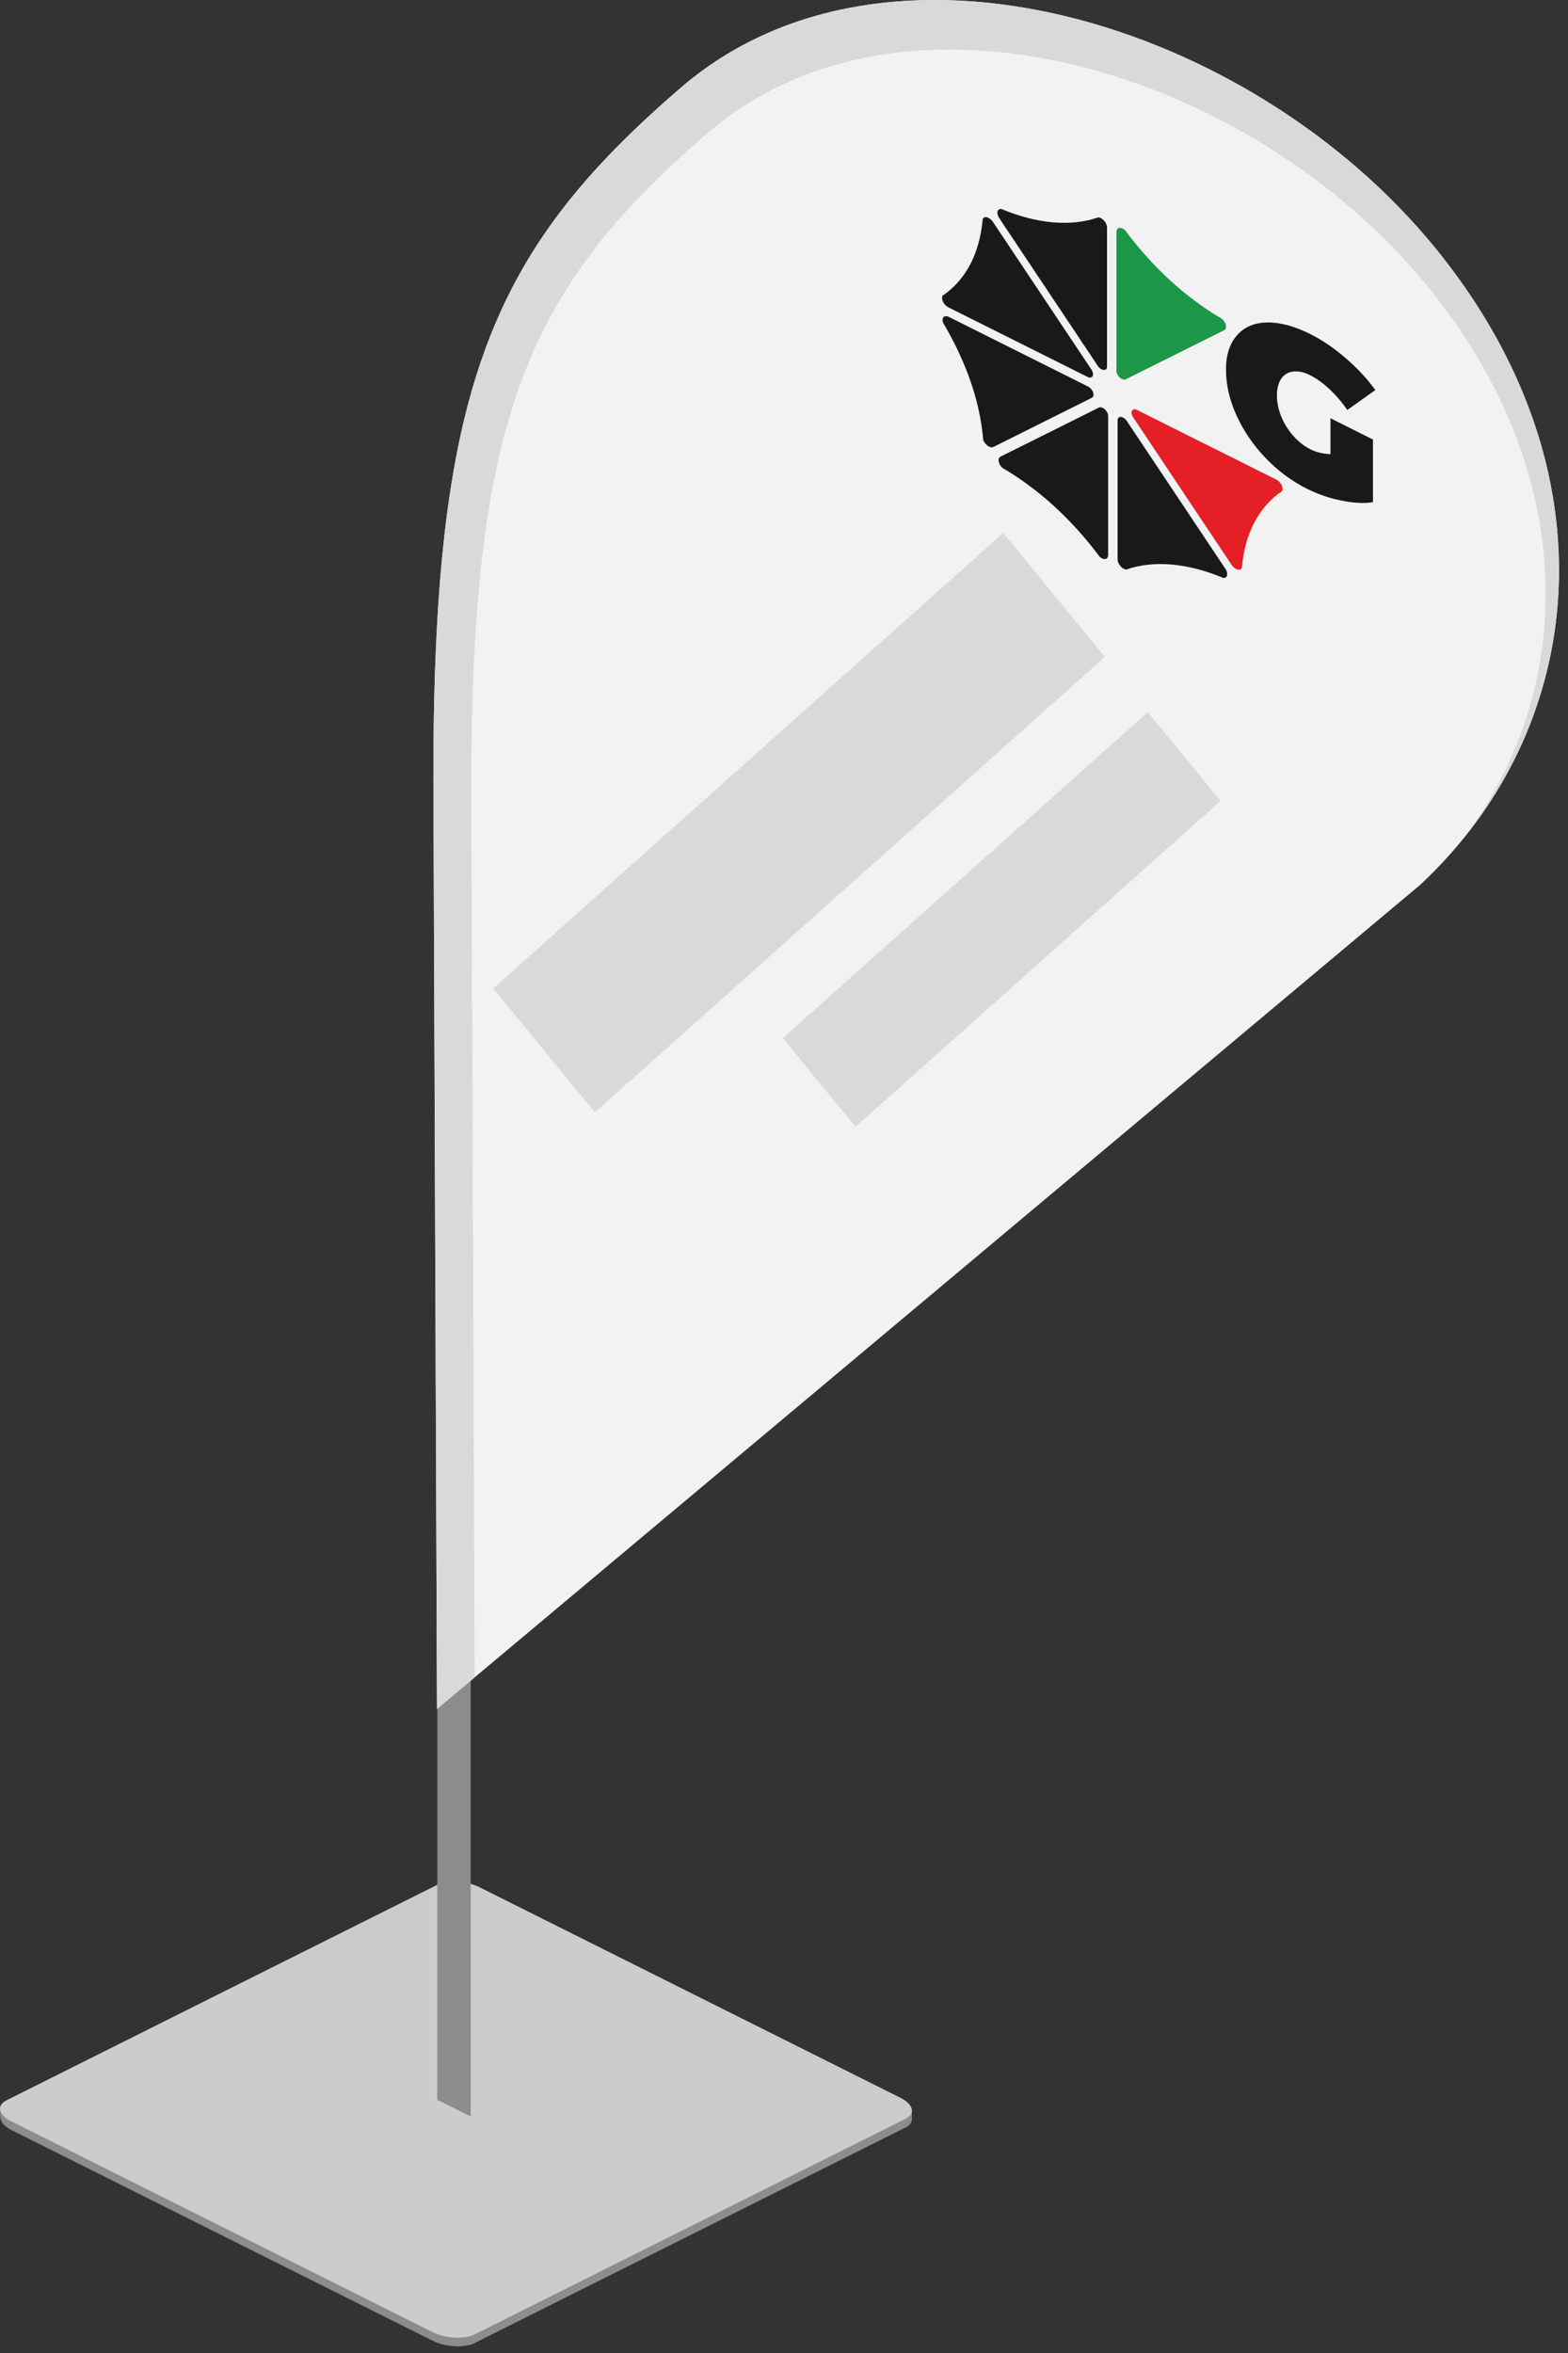 <?xml version="1.0" encoding="UTF-8" standalone="no"?><!DOCTYPE svg PUBLIC "-//W3C//DTD SVG 1.1//EN" "http://www.w3.org/Graphics/SVG/1.1/DTD/svg11.dtd"><svg width="100%" height="100%" viewBox="0 0 152 228" version="1.1" xmlns="http://www.w3.org/2000/svg" xmlns:xlink="http://www.w3.org/1999/xlink" xml:space="preserve" xmlns:serif="http://www.serif.com/" style="fill-rule:evenodd;clip-rule:evenodd;stroke-linejoin:round;stroke-miterlimit:2;"><rect x="0" y="0" width="152" height="228" fill="#333333" stroke="none"/><g><path d="M46.468,183.699c-1.253,-0.626 -3.082,-0.728 -4.084,-0.227l-41.748,20.874c-0.195,0.098 -0.636,-0.185 -0.636,-0.022c0,0.162 0.016,0.574 0.016,0.69c0,0.464 0.272,0.973 1.074,1.374l40.84,20.42c1.252,0.626 3.082,0.728 4.084,0.227l41.747,-20.874c0.421,-0.21 0.629,-0.493 0.636,-0.797c0.006,-0.212 0.007,-0.598 0,-0.872c-0.007,-0.279 -0.729,-0.193 -1.089,-0.373l-40.84,-20.42Z" style="fill:#8c8c8c;"/><path d="M46.468,182.862c-1.253,-0.626 -3.082,-0.728 -4.084,-0.227l-41.748,20.874c-1.002,0.501 -0.798,1.416 0.454,2.042l40.84,20.42c1.252,0.626 3.082,0.728 4.084,0.227l41.747,-20.874c1.002,-0.501 0.799,-1.416 -0.453,-2.042l-40.84,-20.42Z" style="fill:#ccc;"/><path d="M45.628,121.917l-3.234,-1.617l0,83.162l3.234,1.617l0,-83.162Z" style="fill:#8d8b8b;"/><path d="M137.653,85.755l-95.291,79.836l-0.344,-89.102c-0.15,-38.711 5.422,-52.026 23.995,-68.004c19.922,-17.139 55.173,-6.471 73.136,15.565c17.612,21.605 14.692,46.643 -1.496,61.705Z" style="fill:#f2f2f2;fill-rule:nonzero;"/><path d="M46.013,162.533l-3.651,3.058l-0.344,-89.102c-0.15,-38.711 5.422,-52.026 23.995,-68.004c19.922,-17.139 55.173,-6.471 73.136,15.565c15.979,19.602 15.057,42.03 2.657,57.27c11.003,-14.512 11.468,-35.32 -3.404,-53.563c-17.146,-21.034 -50.796,-31.218 -69.813,-14.858c-17.728,15.252 -23.047,27.962 -22.904,64.915l0.328,84.719Z" style="fill:#d9d9d9;fill-rule:nonzero;"/><g><path id="path8" d="M124.283,47.592c0.032,-0.059 0.048,-0.131 0.048,-0.212c0,-0.331 -0.272,-0.739 -0.603,-0.904c-0.003,-0.001 -0.005,-0.003 -0.007,-0.004l-13.461,-6.73c-0.015,-0.009 -0.03,-0.017 -0.045,-0.025c-0.289,-0.144 -0.527,-0.026 -0.527,0.263c0,0.155 0.069,0.337 0.187,0.497l9.519,14.263c0.113,0.171 0.268,0.313 0.429,0.394c0.247,0.123 0.469,0.083 0.561,-0.1c0.28,-3.322 1.644,-5.928 3.898,-7.447" style="fill:#e42026;fill-rule:nonzero;"/><path id="path10" d="M109.067,22.312c-0.075,-0.07 -0.155,-0.126 -0.237,-0.167c-0.331,-0.165 -0.603,-0.029 -0.603,0.301c0,0.002 0,0.005 0,0.007l0,13.44c-0.001,0.015 -0.002,0.029 -0.002,0.044c0,0.289 0.238,0.645 0.527,0.79c0.155,0.077 0.302,0.083 0.402,0.015l9.52,-4.746c0.114,-0.056 0.179,-0.178 0.179,-0.339c0,-0.246 -0.151,-0.544 -0.38,-0.75c-1.723,-1.004 -3.414,-2.256 -5.013,-3.711c-1.594,-1.463 -3.076,-3.11 -4.394,-4.885" style="fill:#1c9747;fill-rule:nonzero;"/><path id="path12" d="M91.369,28.657c-0.032,0.059 -0.049,0.131 -0.049,0.212c0,0.331 0.273,0.739 0.604,0.904c0.001,0.001 0.003,0.002 0.005,0.003l13.462,6.731c0.014,0.008 0.028,0.015 0.042,0.022c0.289,0.145 0.528,0.026 0.528,-0.263c0,-0.154 -0.068,-0.335 -0.186,-0.494l-9.518,-14.264c-0.114,-0.172 -0.269,-0.314 -0.431,-0.395c-0.247,-0.124 -0.47,-0.084 -0.561,0.1c-0.143,1.649 -0.55,3.133 -1.207,4.401c-0.666,1.258 -1.573,2.285 -2.689,3.043" style="fill:#191919;fill-rule:nonzero;"/><path id="path14" d="M106.585,53.936c0.074,0.07 0.155,0.126 0.236,0.167c0.331,0.165 0.603,0.03 0.603,-0.301c0,-0.002 0,-0.003 0,-0.005l0,-13.441c0.002,-0.014 0.002,-0.028 0.002,-0.042c0,-0.289 -0.238,-0.647 -0.528,-0.791c-0.154,-0.078 -0.302,-0.083 -0.402,-0.016l-9.518,4.746c-0.115,0.056 -0.179,0.178 -0.179,0.339c0,0.246 0.151,0.544 0.38,0.75c1.722,1.004 3.413,2.256 5.011,3.711c1.596,1.462 3.08,3.11 4.4,4.884" style="fill:#191919;fill-rule:nonzero;"/><path id="path16" d="M97.066,20.249c-0.229,-0.023 -0.38,0.124 -0.38,0.37c0,0.161 0.064,0.347 0.179,0.518l9.519,14.265c0.101,0.168 0.248,0.309 0.403,0.386c0.289,0.145 0.528,0.026 0.528,-0.263c0,-0.014 -0.001,-0.029 -0.002,-0.044l0,-13.441c0,-0.001 0,-0.003 0,-0.004c0,-0.331 -0.273,-0.739 -0.604,-0.904c-0.079,-0.04 -0.158,-0.064 -0.232,-0.07c-1.32,0.455 -2.803,0.619 -4.398,0.486c-1.599,-0.144 -3.289,-0.582 -5.012,-1.3" style="fill:#191919;fill-rule:nonzero;"/><path id="path18" d="M95.31,42.611c0.091,0.275 0.314,0.538 0.561,0.662c0.162,0.081 0.317,0.093 0.431,0.035l9.518,-4.753c0.118,-0.041 0.186,-0.154 0.186,-0.308c0,-0.289 -0.238,-0.647 -0.528,-0.791c-0.014,-0.007 -0.028,-0.014 -0.042,-0.02l-13.462,-6.731c-0.002,0 -0.003,-0.001 -0.005,-0.002c-0.331,-0.166 -0.603,-0.03 -0.603,0.301c0,0.081 0.016,0.169 0.048,0.26c1.116,1.876 2.023,3.811 2.688,5.737c0.657,1.925 1.064,3.816 1.207,5.607" style="fill:#191919;fill-rule:nonzero;"/><path id="path20" d="M118.584,56c0.229,0.023 0.381,-0.124 0.381,-0.37c0,-0.161 -0.065,-0.348 -0.18,-0.518l-9.518,-14.265c-0.1,-0.168 -0.247,-0.309 -0.402,-0.386c-0.29,-0.145 -0.528,-0.026 -0.528,0.263c0,0.014 0.001,0.029 0.002,0.044l0,13.44c0,0.002 0,0.005 0,0.007c0,0.33 0.272,0.739 0.603,0.904c0.081,0.041 0.162,0.065 0.236,0.07c2.651,-0.925 5.944,-0.641 9.411,0.813" style="fill:#191919;fill-rule:nonzero;"/><path id="path22" d="M128.969,40.527l4.123,2.062l0,6.066c-0.814,0.145 -1.82,0.097 -3.017,-0.142c-1.083,-0.201 -2.211,-0.583 -3.347,-1.136c-1.507,-0.753 -2.858,-1.756 -4.053,-3.009c-1.169,-1.213 -2.141,-2.638 -2.81,-4.117c-0.677,-1.491 -1.016,-2.961 -1.016,-4.411c-0.04,-2.788 1.508,-4.574 3.981,-4.591c1.244,-0.027 2.647,0.351 4.209,1.132c1.164,0.586 2.32,1.372 3.412,2.321c1.14,0.985 2.097,2.016 2.872,3.092l-2.721,1.936c-0.492,-0.734 -1.072,-1.415 -1.71,-2.005c-0.589,-0.562 -1.228,-1.026 -1.875,-1.361c-0.586,-0.299 -1.162,-0.426 -1.659,-0.363c-0.496,0.062 -0.897,0.304 -1.158,0.697c-0.282,0.424 -0.424,0.978 -0.414,1.615c-0.011,0.637 0.134,1.346 0.424,2.065c0.266,0.659 0.671,1.305 1.171,1.869c0.504,0.564 1.087,1.018 1.68,1.306c0.525,0.262 1.162,0.415 1.911,0.458l0,-3.483l-0.003,-0.001Z" style="fill:#191919;fill-rule:nonzero;"/></g><path d="M97.251,51.644l-49.442,44.131l9.858,12.008l49.442,-44.132l-9.858,-12.007Z" style="fill:#d9d9d9;"/><path d="M111.269,69.008l-35.384,31.583l7.055,8.593l35.384,-31.583l-7.055,-8.593Z" style="fill:#d9d9d9;"/></g></svg>